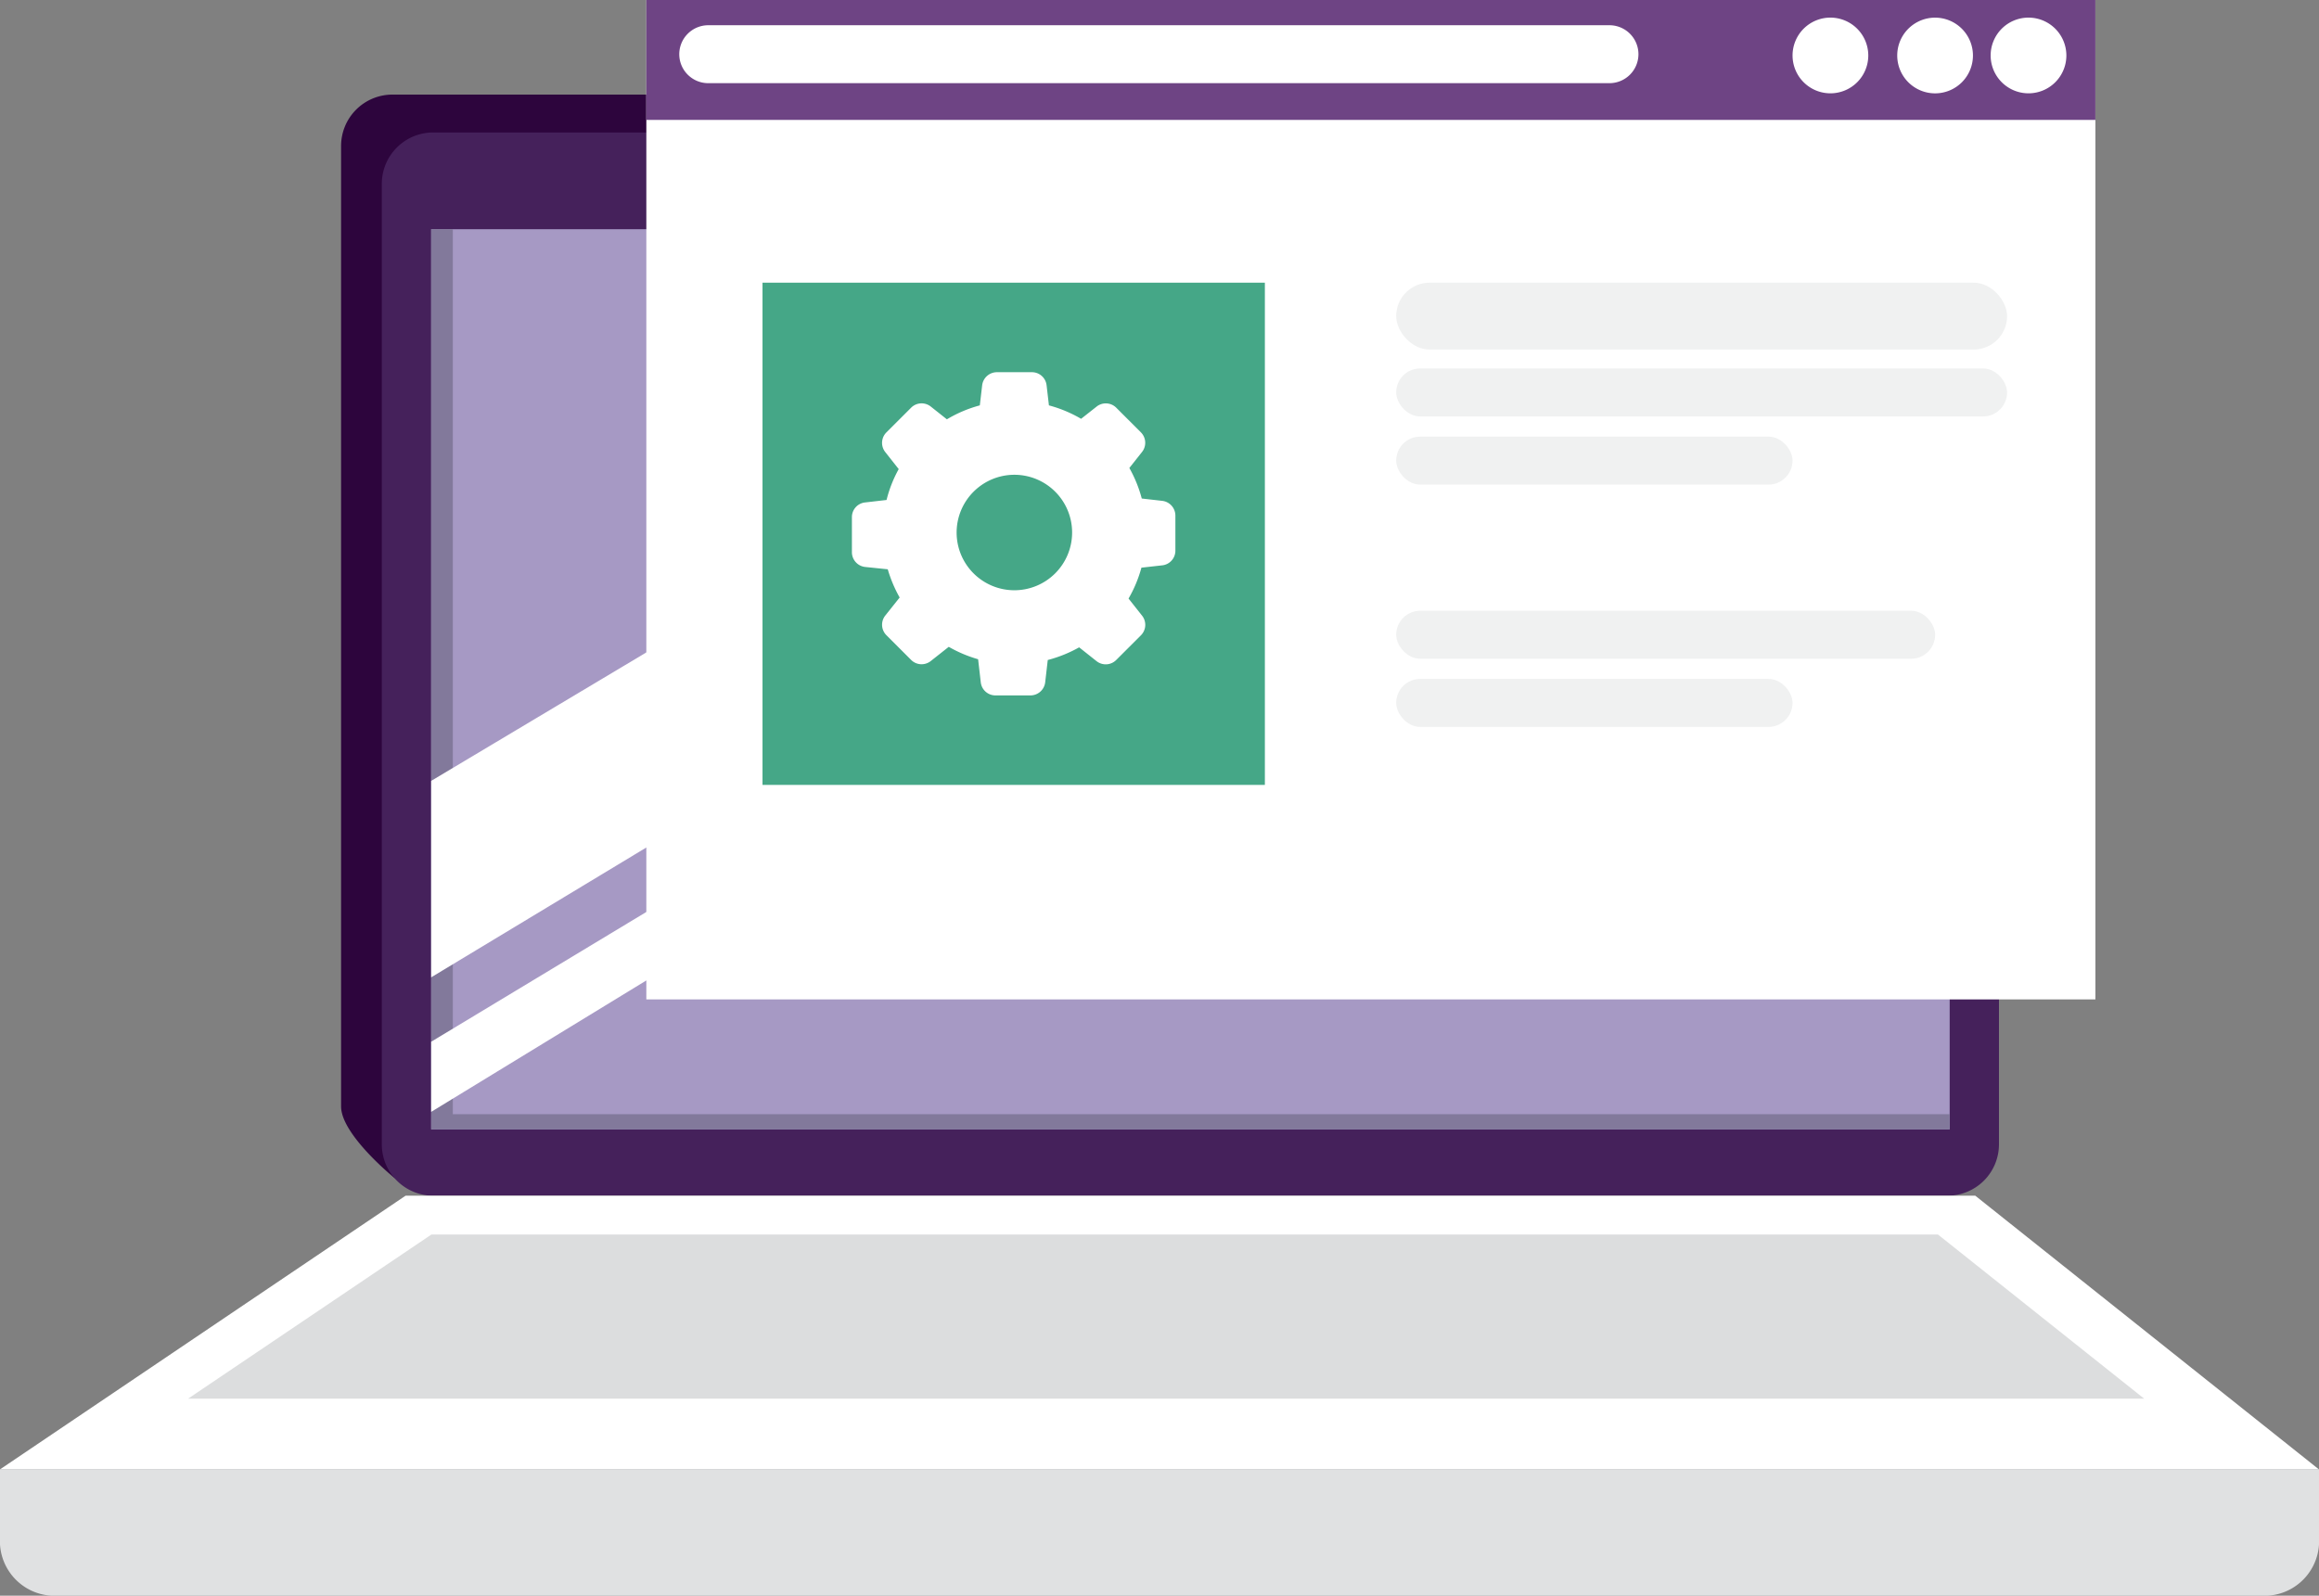 <svg xmlns="http://www.w3.org/2000/svg" width="198.086" height="136.337"><rect width="100%" height="100%" fill="#808080" stroke="none"/><g><g><path d="M167.265 94.538a4.388 4.388 0 01-4.385 4.385l-129.185 1.724s-4.56-3.69-4.56-6.109V12.467a4.388 4.388 0 014.385-4.385h129.358c2.419 0 6.394 4.348 6.394 4.348z" fill="#2d053d"/><path d="M170.749 97.775a4.388 4.388 0 01-4.385 4.385H36.999a4.388 4.388 0 01-4.385-4.385V15.704a4.388 4.388 0 014.385-4.385h129.365a4.388 4.388 0 014.385 4.385z" fill="#45215b"/><path d="M0 125.544v6.409a4.672 4.672 0 004.911 4.385h188.265a4.672 4.672 0 004.911-4.385v-6.409z" fill="#e0e1e2"/><path fill="#a699c4" d="M36.83 19.584h129.709v76.905H36.83z"/><path d="M38.679 95.195V19.584H36.83v76.9h129.709v-1.286z" fill="#82799b"/><path d="M103.534 16.069a1.849 1.849 0 11-1.849-1.849 1.846 1.846 0 011.849 1.849z" fill="#a699c4"/><g fill="#fff"><path d="M36.83 83.503V66.718l78.936-47.134h26.972z"/><path d="M36.83 94.998v-5.992l115.08-69.422h8.36z"/></g><path d="M198.079 125.544H0l34.645-23.384h134.079z" fill="#fff"/><path d="M36.852 105.477L16.069 119.5h167.08l-17.611-14.023z" fill="#dcddde"/></g></g><g transform="translate(55.209)"><path fill="#fff" d="M0 0h123.776v85.389H0z"/><path fill="#6e4484" d="M0 0h123.776v10.245H0z"/><path d="M104.377 4.745a3.234 3.234 0 11-3.24-3.24 3.239 3.239 0 013.24 3.24z" fill="#fff"/><path d="M113.318 4.745a3.234 3.234 0 11-3.23-3.237 3.237 3.237 0 013.23 3.237z" fill="#fff"/><path d="M121.298 4.745a3.234 3.234 0 11-3.237-3.24 3.239 3.239 0 013.237 3.24z" fill="#fff"/><path d="M84.745 4.633a2.479 2.479 0 01-2.477 2.473H5.29a2.475 2.475 0 01-2.477-2.473A2.479 2.479 0 015.29 2.156h76.978a2.479 2.479 0 012.477 2.477z" fill="#fff"/><path d="M9.924 24.152h42.91v42.91H9.924z" fill="#45a787"/><rect width="52.183" height="5.715" rx="2.857" transform="translate(64.051 24.152)" fill="#d1d3d4" opacity=".332"/><rect width="52.183" height="4.1" rx="2.05" transform="translate(64.051 31.481)" fill="#d1d3d4" opacity=".332"/><rect width="33.856" height="4.1" rx="2.05" transform="translate(64.051 37.305)" fill="#d1d3d4" opacity=".332"/><rect width="46.038" height="4.1" rx="2.05" transform="translate(64.051 52.183)" fill="#d1d3d4" opacity=".332"/><rect width="33.856" height="4.1" rx="2.05" transform="translate(64.051 58.007)" fill="#d1d3d4" opacity=".332"/></g><path d="M75.831 48.64a11.474 11.474 0 001.016 2.411l-1.228 1.542a1.263 1.263 0 00.1 1.681l2.107 2.109a1.263 1.263 0 001.681.095l1.535-1.213a11.131 11.131 0 002.507 1.06l.227 1.973a1.259 1.259 0 001.257 1.118h2.989a1.27 1.27 0 001.257-1.118l.219-1.907a11.27 11.27 0 002.682-1.082l1.483 1.177a1.263 1.263 0 001.681-.095l2.11-2.108a1.263 1.263 0 00.1-1.681l-1.155-1.462a10.968 10.968 0 001.1-2.638l1.783-.2a1.259 1.259 0 001.118-1.257V44.05a1.27 1.27 0 00-1.118-1.257l-1.754-.2a11.11 11.11 0 00-1.06-2.609l1.082-1.367a1.263 1.263 0 00-.1-1.681l-2.1-2.1a1.263 1.263 0 00-1.681-.095l-1.323 1.042a11.049 11.049 0 00-2.748-1.147l-.2-1.717a1.259 1.259 0 00-1.257-1.118h-2.989a1.27 1.27 0 00-1.257 1.118l-.2 1.717a10.971 10.971 0 00-2.813 1.191l-1.374-1.089a1.263 1.263 0 00-1.681.095l-2.112 2.112a1.263 1.263 0 00-.095 1.681l1.147 1.454a10.774 10.774 0 00-1.038 2.638l-1.842.212a1.259 1.259 0 00-1.118 1.257v2.996a1.27 1.27 0 001.118 1.257zm10.815-8.075a4.933 4.933 0 11-4.933 4.933 4.94 4.94 0 014.933-4.933zm0 0" fill="#fff"/></svg>
